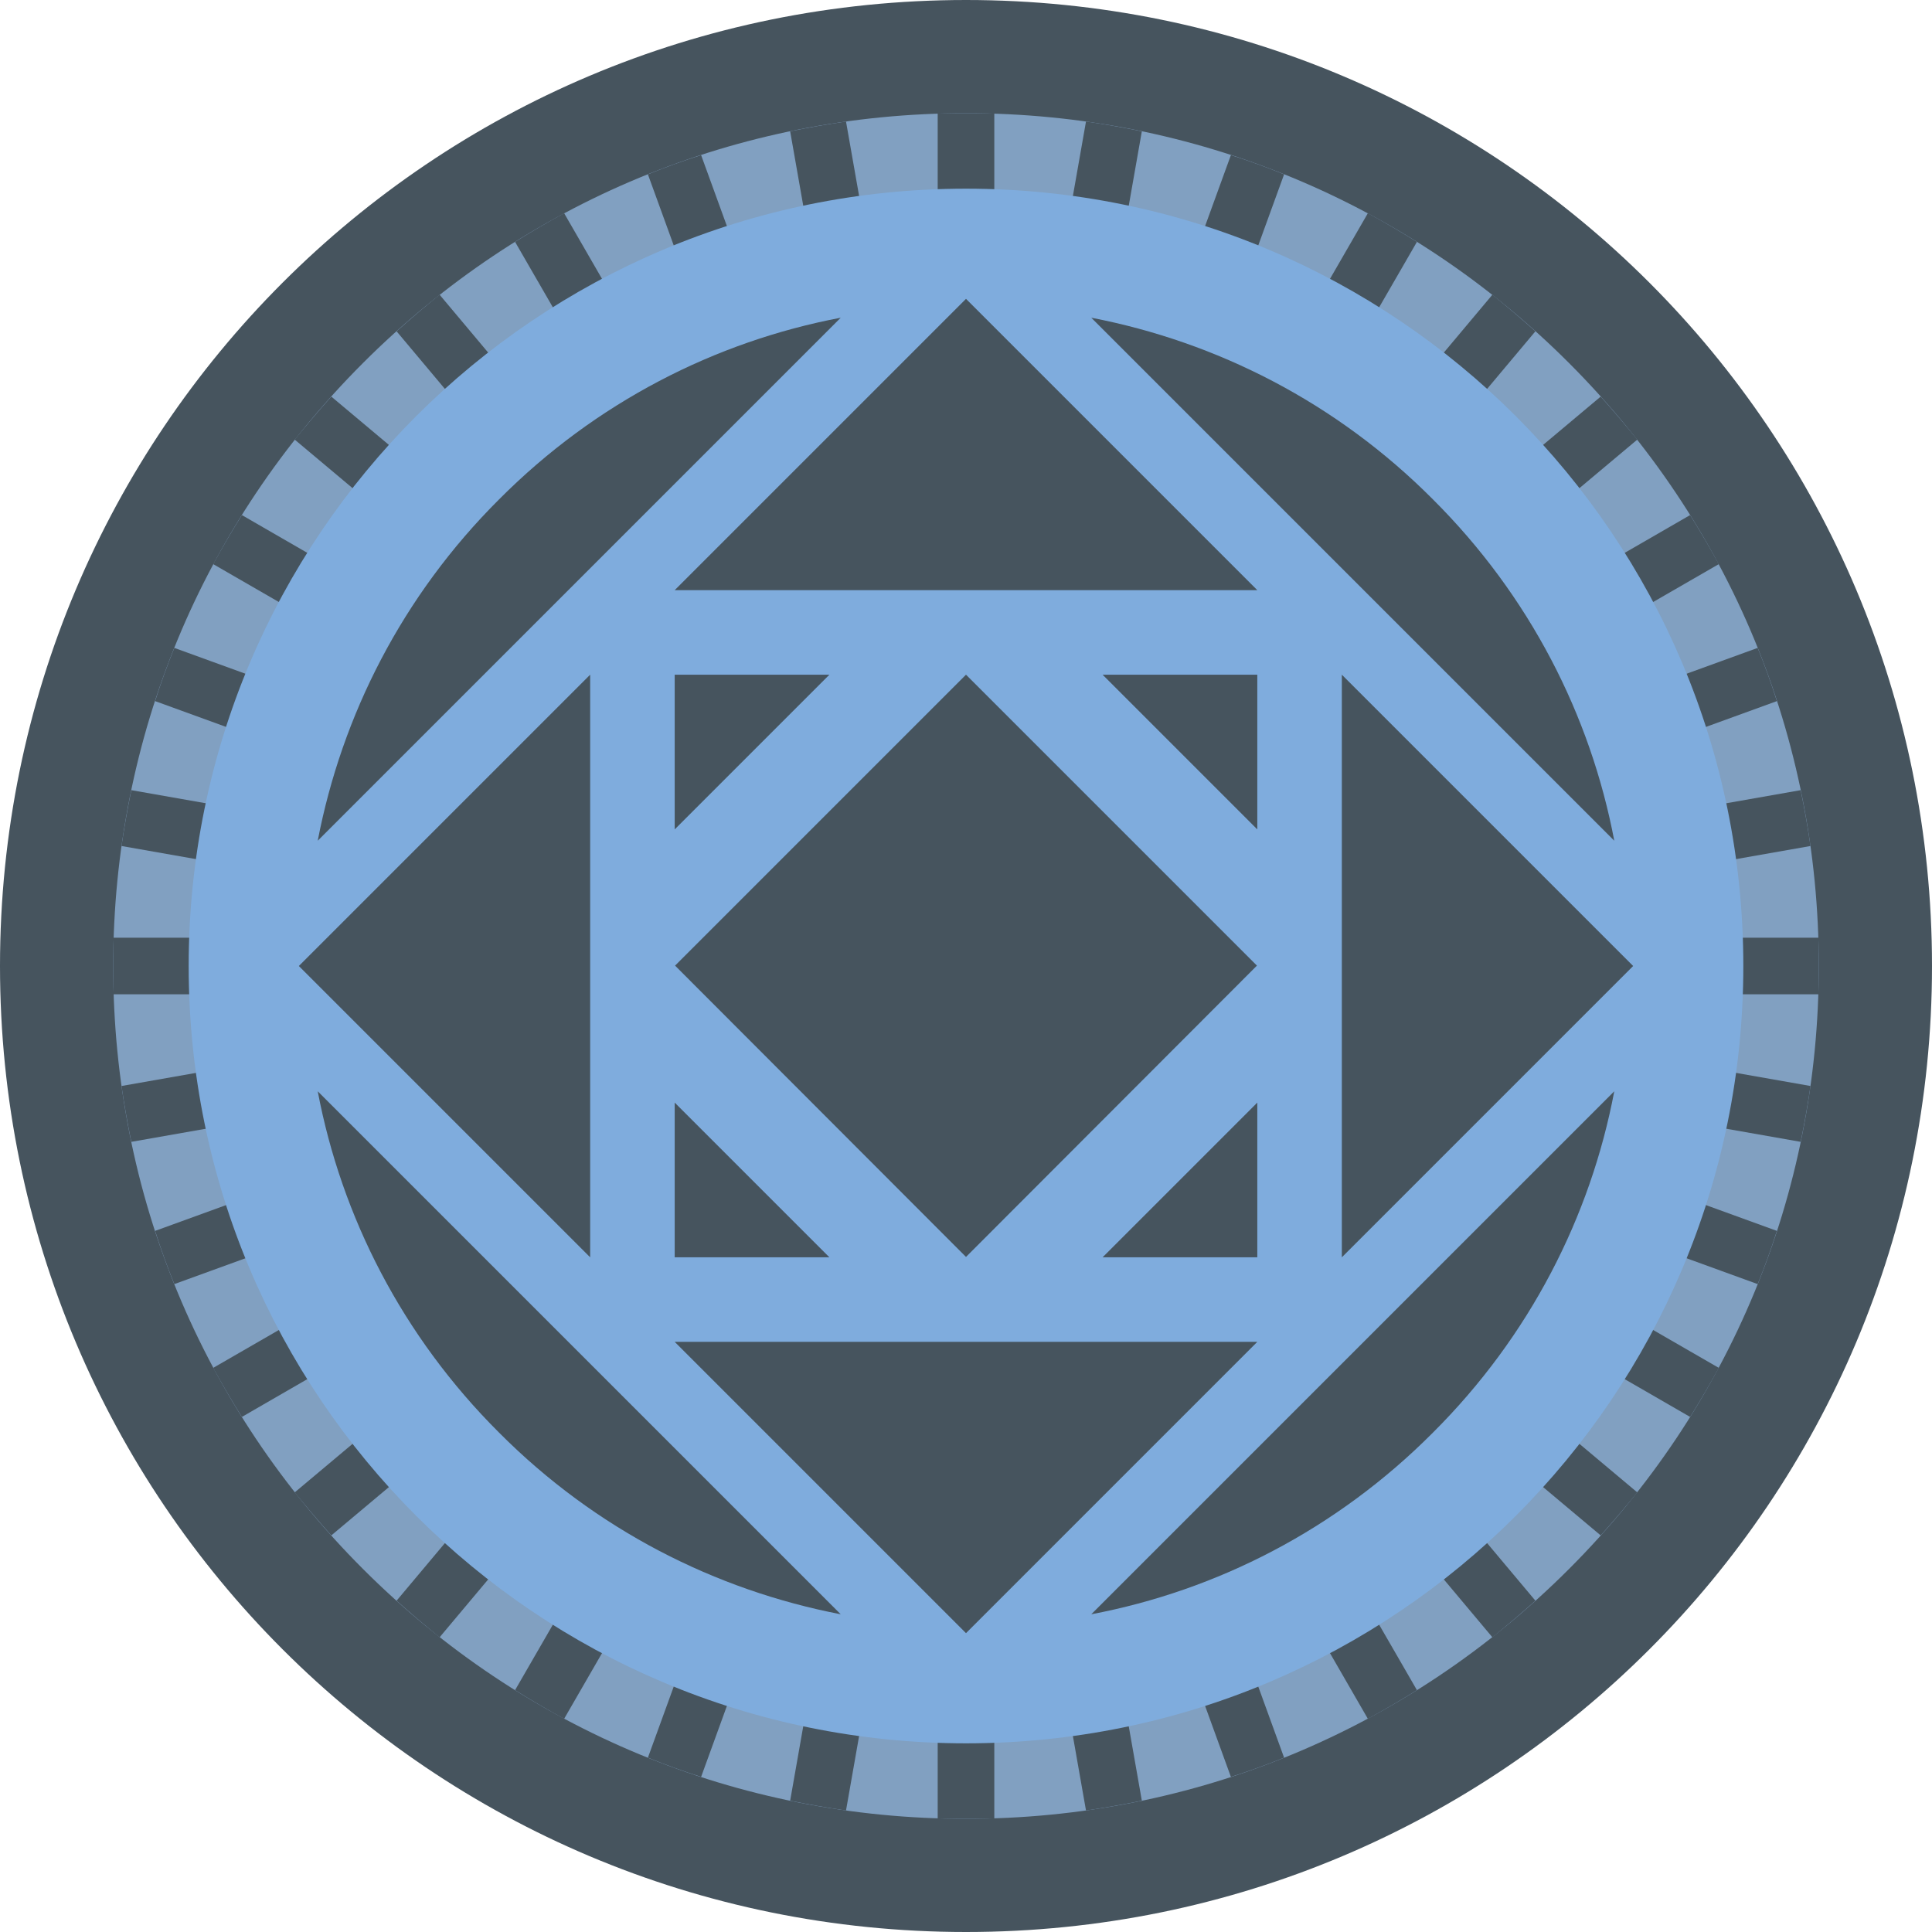 <svg version="1.2" xmlns="http://www.w3.org/2000/svg" viewBox="0 0 512 512" width="512" height="512">
	<title>circle-svg</title>
	<style>
		.s0 { fill: #46545e } 
		.s1 { fill: #81a0c1 } 
		.s2 { fill: #7facdd } 
	</style>
	<path id="Layer" class="s0" d="m256 512c-141.6 0-256-114.4-256-256c0-141.6 114.4-256 256-256c141.6 0 256 114.4 256 256c0 141.6-114.4 256-256 256z" />
	<path id="Layer" class="s1" d="m256 482c-60.4 0-117.1-23.5-159.8-66.2c-42.7-42.7-66.2-99.4-66.2-159.8c0-60.4 23.5-117.1 66.2-159.8c42.7-42.7 99.4-66.2 159.8-66.2c60.4 0 117.1 23.5 159.8 66.2c42.7 42.7 66.2 99.4 66.2 159.8c0 60.4-23.5 117.1-66.2 159.8c-42.7 42.7-99.4 66.2-159.8 66.2z" />
	<path id="Layer" class="s0" d="m477.2 302.6l-138.1-24.3l131.8 47.9q-2.3 7.2-5.1 14.1l-131.8-47.9l121.5 70.1q-3.6 6.6-7.6 13l-121.4-70.1l107.4 90.1q-4.7 5.8-9.7 11.4l-107.4-90.1l90.1 107.4q-5.6 5-11.4 9.7l-90.1-107.4l70.1 121.4q-6.4 4-13 7.6l-70.1-121.5l47.9 131.8q-6.9 2.8-14.1 5.1l-47.9-131.8l24.3 138.1q-7.3 1.5-14.8 2.6l-24.3-138.1v140.2q-3.7 0.1-7.5 0.1q-3.8 0-7.5-0.1v-140.2l-24.3 138.1q-7.5-1.1-14.8-2.6l24.3-138.1l-47.9 131.8q-7.2-2.3-14.1-5.1l47.9-131.8l-70.1 121.5q-6.6-3.6-13-7.6l70.1-121.4l-90.1 107.4q-5.8-4.7-11.4-9.7l90.1-107.4l-107.4 90.1q-5-5.6-9.7-11.4l107.4-90.1l-121.4 70.1q-4-6.4-7.6-13l121.5-70.1l-131.8 47.9q-2.8-6.9-5.1-14.1l131.8-47.9l-138.1 24.3q-1.5-7.3-2.6-14.8l138.1-24.3h-140.2q-0.1-3.7-0.1-7.5q0-3.8 0.1-7.5h140.2l-138.1-24.3q1.1-7.5 2.6-14.8l138.1 24.3l-131.8-47.9q2.3-7.2 5.1-14.1l131.8 47.9l-121.5-70.1q3.6-6.6 7.6-13l121.4 70.1l-107.4-90.1q4.7-5.8 9.7-11.4l107.4 90.1l-90.1-107.4q5.6-5 11.4-9.7l90.1 107.4l-70.1-121.4q6.4-4 13-7.6l70.1 121.5l-47.9-131.8q6.9-2.8 14.1-5.1l47.9 131.8l-24.3-138.1q7.3-1.5 14.8-2.6l24.3 138.1v-140.2q3.7-0.1 7.5-0.1q3.8 0 7.5 0.1v140.2l24.3-138.1q7.5 1.1 14.8 2.6l-24.3 138.1l47.9-131.8q7.2 2.3 14.1 5.1l-47.9 131.8l70.1-121.5q6.6 3.6 13 7.6l-70.1 121.4l90.1-107.4q5.8 4.7 11.4 9.7l-90.1 107.4l107.4-90.1q5 5.6 9.7 11.4l-107.4 90.1l121.4-70.1q4 6.4 7.6 13l-121.5 70.1l131.8-47.9q2.8 6.9 5.1 14.1l-131.8 47.9l138.1-24.3q1.5 7.3 2.6 14.8l-138.1 24.3h140.2q0.1 3.7 0.1 7.5q0 3.8-0.1 7.5h-140.2l138.1 24.3q-1.1 7.5-2.6 14.8z" />
	<path id="Layer" class="s2" d="m256 462c-113.9 0-206-92.1-206-206c0-113.9 92.1-206 206-206c113.9 0 206 92.1 206 206c0 113.9-92.1 206-206 206z" />
	<g id="Layer">
		<path id="Layer" class="s0" d="m256 178.8l77.1 77.1l-77.1 77.2l-77.1-77.2z" />
		<path id="Layer" class="s0" d="m355.6 178.8l77.2 77.2l-77.2 77.2z" />
		<path id="Layer" class="s0" d="m156.4 333.2l-77.2-77.2l77.2-77.2z" />
		<path id="Layer" class="s0" d="m333.2 355.6l-77.2 77.2l-77.2-77.2z" />
		<path id="Layer" class="s0" d="m178.8 156.4l77.2-77.2l77.2 77.2z" />
		<path id="Layer" class="s0" d="m333.2 292.2v41h-41z" />
		<path id="Layer" class="s0" d="m292.2 178.8h41v41z" />
		<path id="Layer" class="s0" d="m178.8 219.8v-41h41z" />
		<path id="Layer" class="s0" d="m219.8 333.2h-41v-41z" />
		<path id="Layer" class="s0" d="m289.2 84.2c33.2 6.4 64.9 22.4 90.5 48.1c25.7 25.6 41.8 57.3 48.1 90.5z" />
		<path id="Layer" class="s0" d="m379.7 379.7c-25.6 25.7-57.3 41.8-90.5 48.1l138.6-138.6c-6.3 33.2-22.4 64.9-48.1 90.5z" />
		<path id="Layer" class="s0" d="m222.8 427.8c-33.2-6.4-64.9-22.4-90.5-48.1c-25.7-25.6-41.8-57.3-48.1-90.5z" />
		<path id="Layer" class="s0" d="m84.2 222.8c6.4-33.2 22.4-64.9 48.1-90.5c25.6-25.7 57.3-41.8 90.5-48.1z" />
	</g>
</svg>
